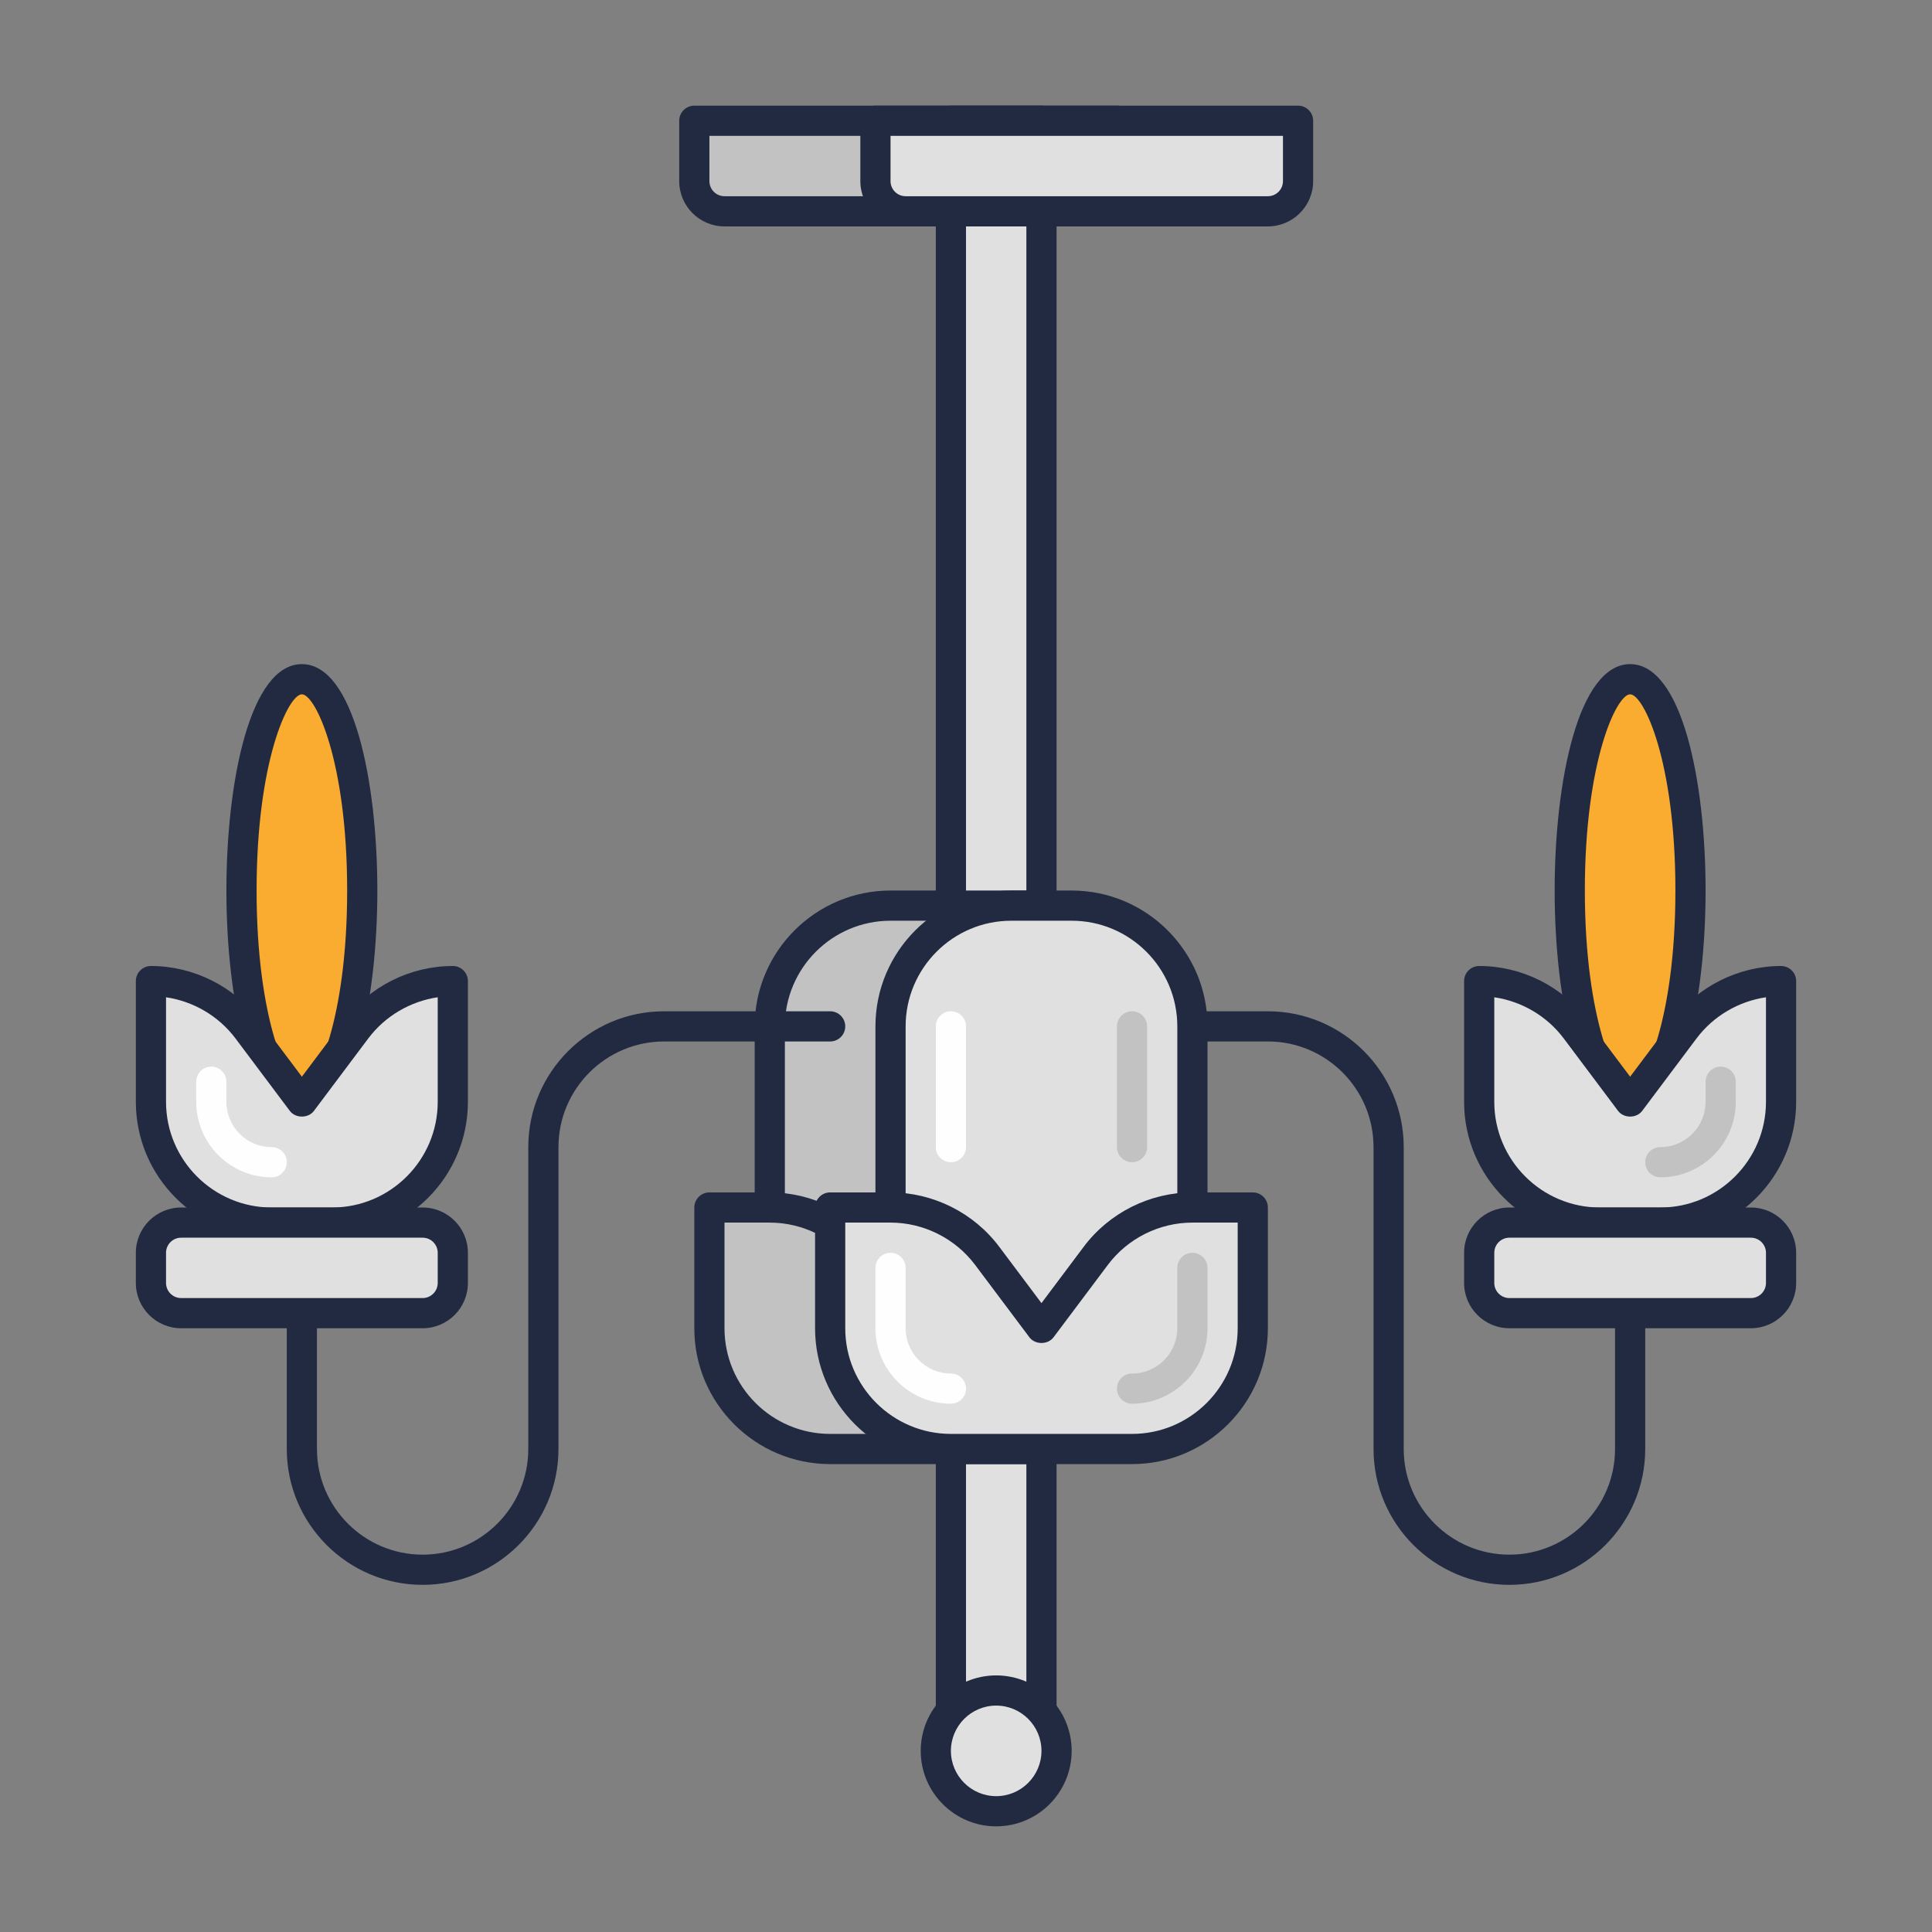 <?xml version="1.0" encoding="utf-8"?>
<!-- Generator: Adobe Illustrator 22.0.0, SVG Export Plug-In . SVG Version: 6.00 Build 0)  -->
<svg version="1.1" id="Icon_Set" xmlns="http://www.w3.org/2000/svg" xmlns:xlink="http://www.w3.org/1999/xlink" x="0px" y="0px"
	 viewBox="0 0 64 64" style="enable-background:new 0 0 64 64;" xml:space="preserve">
<rect x="0" y="0" width="64" height="64" fill="#808080" stroke="none"/>
<style type="text/css">
	.st0{fill:#212A41;}
	.st1{fill:#4E4B51;}
	.st2{fill:#6C696F;}
	.st3{fill:#B7C0D7;}
	.st4{fill:#D5DEF5;}
	.st5{fill:#99A2B9;}
	.st6{fill:#E0E0E0;}
	.st7{fill:#D32E5E;}
	.st8{fill:#F9AC2F;}
	.st9{fill:#0079A8;}
	.st10{fill:#BED38E;}
	.st11{fill:#8A878D;}
	.st12{fill:#C2C2C2;}
	.st13{fill:#302D33;}
	.st14{fill:#FEFEFE;}
	.st15{fill:#FFCA4D;}
	.st16{fill:#DB8E11;}
	.st17{fill:#A4A4A4;}
	.st18{fill:#7B849B;}
	.st19{fill:#E0C8A4;}
	.st20{fill:#C2AA86;}
	.st21{fill:#FEE6C2;}
	.st22{fill:#1E97C6;}
	.st23{fill:#005B8A;}
	.st24{fill:#BD7000;}
</style>
<g>
	<g>
		<path class="st12" d="M36,7H24c-0.552,0-1-0.448-1-1V4h14v2C37,6.552,36.552,7,36,7z"/>
		<path class="st0" d="M36,7.5H24c-0.827,0-1.5-0.673-1.5-1.5V4c0-0.276,0.224-0.5,0.5-0.5h14c0.276,0,0.5,0.224,0.5,0.5v2
			C37.5,6.827,36.827,7.5,36,7.5z M23.5,4.5V6c0,0.275,0.224,0.5,0.5,0.5h12c0.276,0,0.5-0.225,0.5-0.5V4.5H23.5z"/>
	</g>
	<g>
		<ellipse class="st8" cx="10" cy="29.5" rx="2" ry="7"/>
		<path class="st0" d="M10,37c-1.718,0-2.5-3.888-2.5-7.5S8.282,22,10,22s2.5,3.888,2.5,7.5S11.718,37,10,37z M10,23
			c-0.449,0-1.5,2.212-1.5,6.5S9.551,36,10,36s1.5-2.212,1.5-6.5S10.449,23,10,23z"/>
	</g>
	<g>
		<ellipse class="st8" cx="54" cy="29.5" rx="2" ry="7"/>
		<path class="st0" d="M54,37c-1.718,0-2.5-3.888-2.5-7.5S52.282,22,54,22s2.5,3.888,2.5,7.5S55.718,37,54,37z M54,23
			c-0.449,0-1.5,2.212-1.5,6.5S53.551,36,54,36s1.5-2.212,1.5-6.5S54.449,23,54,23z"/>
	</g>
	<g>
		<path class="st0" d="M50,52.5c-2.481,0-4.5-2.019-4.5-4.5V38c0-1.93-1.57-3.5-3.5-3.5h-2.5c-0.276,0-0.5-0.224-0.5-0.5
			s0.224-0.5,0.5-0.5H42c2.481,0,4.5,2.019,4.5,4.5v10c0,1.93,1.57,3.5,3.5,3.5s3.5-1.57,3.5-3.5v-4c0-0.276,0.224-0.5,0.5-0.5
			s0.5,0.224,0.5,0.5v4C54.5,50.481,52.481,52.5,50,52.5z"/>
	</g>
	<g>
		<path class="st12" d="M35.5,44h-10V34c0-2.209,1.791-4,4-4h2c2.209,0,4,1.791,4,4V44z"/>
		<path class="st0" d="M35.5,44.5h-10c-0.276,0-0.5-0.224-0.5-0.5V34c0-2.481,2.019-4.5,4.5-4.5h2c2.481,0,4.5,2.019,4.5,4.5v10
			C36,44.276,35.776,44.5,35.5,44.5z M26,43.5h9V34c0-1.93-1.57-3.5-3.5-3.5h-2c-1.93,0-3.5,1.57-3.5,3.5V43.5z"/>
	</g>
	<g>
		<path class="st12" d="M23.5,40h2c1.259,0,2.445,0.593,3.2,1.6l1.8,2.4l1.8-2.4c0.755-1.007,1.941-1.6,3.2-1.6h2v4
			c0,2.209-1.791,4-4,4h-6c-2.209,0-4-1.791-4-4V40z"/>
		<path class="st0" d="M33.5,48.5h-6c-2.481,0-4.5-2.019-4.5-4.5v-4c0-0.276,0.224-0.5,0.5-0.5h2c1.409,0,2.755,0.673,3.6,1.8
			l1.4,1.867l1.4-1.867c0.845-1.127,2.191-1.8,3.6-1.8h2c0.276,0,0.5,0.224,0.5,0.5v4C38,46.481,35.981,48.5,33.5,48.5z M24,40.5V44
			c0,1.93,1.57,3.5,3.5,3.5h6c1.93,0,3.5-1.57,3.5-3.5v-3.5h-1.5c-1.096,0-2.143,0.523-2.8,1.399l-1.8,2.4
			c-0.188,0.252-0.611,0.252-0.8,0l-1.8-2.4c-0.658-0.876-1.705-1.399-2.8-1.399H24z"/>
	</g>
	<g>
		<rect x="31.5" y="48" class="st6" width="3" height="10"/>
		<path class="st0" d="M34.5,58.5h-3c-0.276,0-0.5-0.224-0.5-0.5V48c0-0.276,0.224-0.5,0.5-0.5h3c0.276,0,0.5,0.224,0.5,0.5v10
			C35,58.276,34.776,58.5,34.5,58.5z M32,57.5h2v-9h-2V57.5z"/>
	</g>
	<g>
		<rect x="31.5" y="4" class="st6" width="3" height="26"/>
		<path class="st0" d="M34.5,30.5h-3c-0.276,0-0.5-0.224-0.5-0.5V4c0-0.276,0.224-0.5,0.5-0.5h3C34.776,3.5,35,3.724,35,4v26
			C35,30.276,34.776,30.5,34.5,30.5z M32,29.5h2v-25h-2V29.5z"/>
	</g>
	<g>
		<path class="st6" d="M39.5,44h-10V34c0-2.209,1.791-4,4-4h2c2.209,0,4,1.791,4,4V44z"/>
		<path class="st0" d="M39.5,44.5h-10c-0.276,0-0.5-0.224-0.5-0.5V34c0-2.481,2.019-4.5,4.5-4.5h2c2.481,0,4.5,2.019,4.5,4.5v10
			C40,44.276,39.776,44.5,39.5,44.5z M30,43.5h9V34c0-1.93-1.57-3.5-3.5-3.5h-2c-1.93,0-3.5,1.57-3.5,3.5V43.5z"/>
	</g>
	<g>
		<path class="st6" d="M5,32.5L5,32.5c1.259,0,2.445,0.593,3.2,1.6l1.8,2.4l1.8-2.4c0.755-1.007,1.941-1.6,3.2-1.6h0v4
			c0,2.209-1.791,4-4,4H9c-2.209,0-4-1.791-4-4V32.5z"/>
		<path class="st0" d="M11,41H9c-2.481,0-4.5-2.019-4.5-4.5v-4C4.5,32.224,4.724,32,5,32c1.409,0,2.755,0.673,3.6,1.8l1.4,1.867
			l1.4-1.867c0.845-1.127,2.191-1.8,3.6-1.8c0.276,0,0.5,0.224,0.5,0.5v4C15.5,38.981,13.481,41,11,41z M5.5,33.036V36.5
			C5.5,38.43,7.07,40,9,40h2c1.93,0,3.5-1.57,3.5-3.5v-3.464c-0.908,0.133-1.744,0.622-2.3,1.363l-1.8,2.4
			c-0.188,0.252-0.611,0.252-0.8,0l-1.8-2.4C7.244,33.658,6.408,33.169,5.5,33.036z"/>
	</g>
	<g>
		<path class="st14" d="M9,39c-1.378,0-2.5-1.121-2.5-2.5v-0.667c0-0.276,0.224-0.5,0.5-0.5s0.5,0.224,0.5,0.5V36.5
			C7.5,37.327,8.173,38,9,38c0.276,0,0.5,0.224,0.5,0.5S9.276,39,9,39z"/>
	</g>
	<g>
		<circle class="st6" cx="33" cy="58" r="2"/>
		<path class="st0" d="M33,60.5c-1.378,0-2.5-1.121-2.5-2.5s1.122-2.5,2.5-2.5s2.5,1.121,2.5,2.5S34.378,60.5,33,60.5z M33,56.5
			c-0.827,0-1.5,0.673-1.5,1.5s0.673,1.5,1.5,1.5s1.5-0.673,1.5-1.5S33.827,56.5,33,56.5z"/>
	</g>
	<g>
		<path class="st0" d="M14,52.5c-2.481,0-4.5-2.019-4.5-4.5v-4c0-0.276,0.224-0.5,0.5-0.5s0.5,0.224,0.5,0.5v4
			c0,1.93,1.57,3.5,3.5,3.5s3.5-1.57,3.5-3.5V38c0-2.481,2.019-4.5,4.5-4.5h5.5c0.276,0,0.5,0.224,0.5,0.5s-0.224,0.5-0.5,0.5H22
			c-1.93,0-3.5,1.57-3.5,3.5v10C18.5,50.481,16.481,52.5,14,52.5z"/>
	</g>
	<g>
		<path class="st6" d="M14,43.5H6c-0.552,0-1-0.448-1-1v-1c0-0.552,0.448-1,1-1h8c0.552,0,1,0.448,1,1v1
			C15,43.052,14.552,43.5,14,43.5z"/>
		<path class="st0" d="M14,44H6c-0.827,0-1.5-0.673-1.5-1.5v-1C4.5,40.673,5.173,40,6,40h8c0.827,0,1.5,0.673,1.5,1.5v1
			C15.5,43.327,14.827,44,14,44z M6,41c-0.276,0-0.5,0.225-0.5,0.5v1C5.5,42.775,5.724,43,6,43h8c0.276,0,0.5-0.225,0.5-0.5v-1
			c0-0.275-0.224-0.5-0.5-0.5H6z"/>
	</g>
	<g>
		<path class="st6" d="M59,32.5L59,32.5c-1.259,0-2.445,0.593-3.2,1.6L54,36.5l-1.8-2.4c-0.755-1.007-1.941-1.6-3.2-1.6h0v4
			c0,2.209,1.791,4,4,4h2c2.209,0,4-1.791,4-4V32.5z"/>
		<path class="st0" d="M55,41h-2c-2.481,0-4.5-2.019-4.5-4.5v-4c0-0.276,0.224-0.5,0.5-0.5c1.409,0,2.755,0.673,3.6,1.8l1.4,1.867
			l1.4-1.867c0.845-1.127,2.191-1.8,3.6-1.8c0.276,0,0.5,0.224,0.5,0.5v4C59.5,38.981,57.481,41,55,41z M49.5,33.036V36.5
			c0,1.93,1.57,3.5,3.5,3.5h2c1.93,0,3.5-1.57,3.5-3.5v-3.464c-0.908,0.133-1.744,0.622-2.3,1.363l-1.8,2.4
			c-0.188,0.252-0.611,0.252-0.8,0l-1.8-2.4C51.244,33.658,50.408,33.169,49.5,33.036z"/>
	</g>
	<g>
		<path class="st6" d="M50,43.5h8c0.552,0,1-0.448,1-1v-1c0-0.552-0.448-1-1-1h-8c-0.552,0-1,0.448-1,1v1
			C49,43.052,49.448,43.5,50,43.5z"/>
		<path class="st0" d="M58,44h-8c-0.827,0-1.5-0.673-1.5-1.5v-1c0-0.827,0.673-1.5,1.5-1.5h8c0.827,0,1.5,0.673,1.5,1.5v1
			C59.5,43.327,58.827,44,58,44z M50,41c-0.276,0-0.5,0.225-0.5,0.5v1c0,0.275,0.224,0.5,0.5,0.5h8c0.276,0,0.5-0.225,0.5-0.5v-1
			c0-0.275-0.224-0.5-0.5-0.5H50z"/>
	</g>
	<g>
		<path class="st6" d="M42,7H30c-0.552,0-1-0.448-1-1V4h14v2C43,6.552,42.552,7,42,7z"/>
		<path class="st0" d="M42,7.5H30c-0.827,0-1.5-0.673-1.5-1.5V4c0-0.276,0.224-0.5,0.5-0.5h14c0.276,0,0.5,0.224,0.5,0.5v2
			C43.5,6.827,42.827,7.5,42,7.5z M29.5,4.5V6c0,0.275,0.224,0.5,0.5,0.5h12c0.276,0,0.5-0.225,0.5-0.5V4.5H29.5z"/>
	</g>
	<g>
		<path class="st14" d="M31.5,38.5c-0.276,0-0.5-0.224-0.5-0.5v-4c0-0.276,0.224-0.5,0.5-0.5S32,33.724,32,34v4
			C32,38.276,31.776,38.5,31.5,38.5z"/>
	</g>
	<g>
		<path class="st12" d="M37.5,38.5c-0.276,0-0.5-0.224-0.5-0.5v-4c0-0.276,0.224-0.5,0.5-0.5S38,33.724,38,34v4
			C38,38.276,37.776,38.5,37.5,38.5z"/>
	</g>
	<g>
		<path class="st6" d="M27.5,40h2c1.259,0,2.445,0.593,3.2,1.6l1.8,2.4l1.8-2.4c0.755-1.007,1.941-1.6,3.2-1.6h2v4
			c0,2.209-1.791,4-4,4h-6c-2.209,0-4-1.791-4-4V40z"/>
		<path class="st0" d="M37.5,48.5h-6c-2.481,0-4.5-2.019-4.5-4.5v-4c0-0.276,0.224-0.5,0.5-0.5h2c1.409,0,2.755,0.673,3.6,1.8
			l1.4,1.867l1.4-1.867c0.845-1.127,2.191-1.8,3.6-1.8h2c0.276,0,0.5,0.224,0.5,0.5v4C42,46.481,39.981,48.5,37.5,48.5z M28,40.5V44
			c0,1.93,1.57,3.5,3.5,3.5h6c1.93,0,3.5-1.57,3.5-3.5v-3.5h-1.5c-1.096,0-2.143,0.523-2.8,1.399l-1.8,2.4
			c-0.188,0.252-0.611,0.252-0.8,0l-1.8-2.4c-0.658-0.876-1.705-1.399-2.8-1.399H28z"/>
	</g>
	<g>
		<path class="st14" d="M31.5,46.5c-1.378,0-2.5-1.121-2.5-2.5v-2c0-0.276,0.224-0.5,0.5-0.5S30,41.724,30,42v2
			c0,0.827,0.673,1.5,1.5,1.5c0.276,0,0.5,0.224,0.5,0.5S31.776,46.5,31.5,46.5z"/>
	</g>
	<g>
		<path class="st12" d="M37.5,46.5c-0.276,0-0.5-0.224-0.5-0.5s0.224-0.5,0.5-0.5c0.827,0,1.5-0.673,1.5-1.5v-2
			c0-0.276,0.224-0.5,0.5-0.5S40,41.724,40,42v2C40,45.379,38.878,46.5,37.5,46.5z"/>
	</g>
	<g>
		<path class="st12" d="M55,39c-0.276,0-0.5-0.224-0.5-0.5S54.724,38,55,38c0.827,0,1.5-0.673,1.5-1.5v-0.667
			c0-0.276,0.224-0.5,0.5-0.5s0.5,0.224,0.5,0.5V36.5C57.5,37.879,56.378,39,55,39z"/>
	</g>
</g>
</svg>
